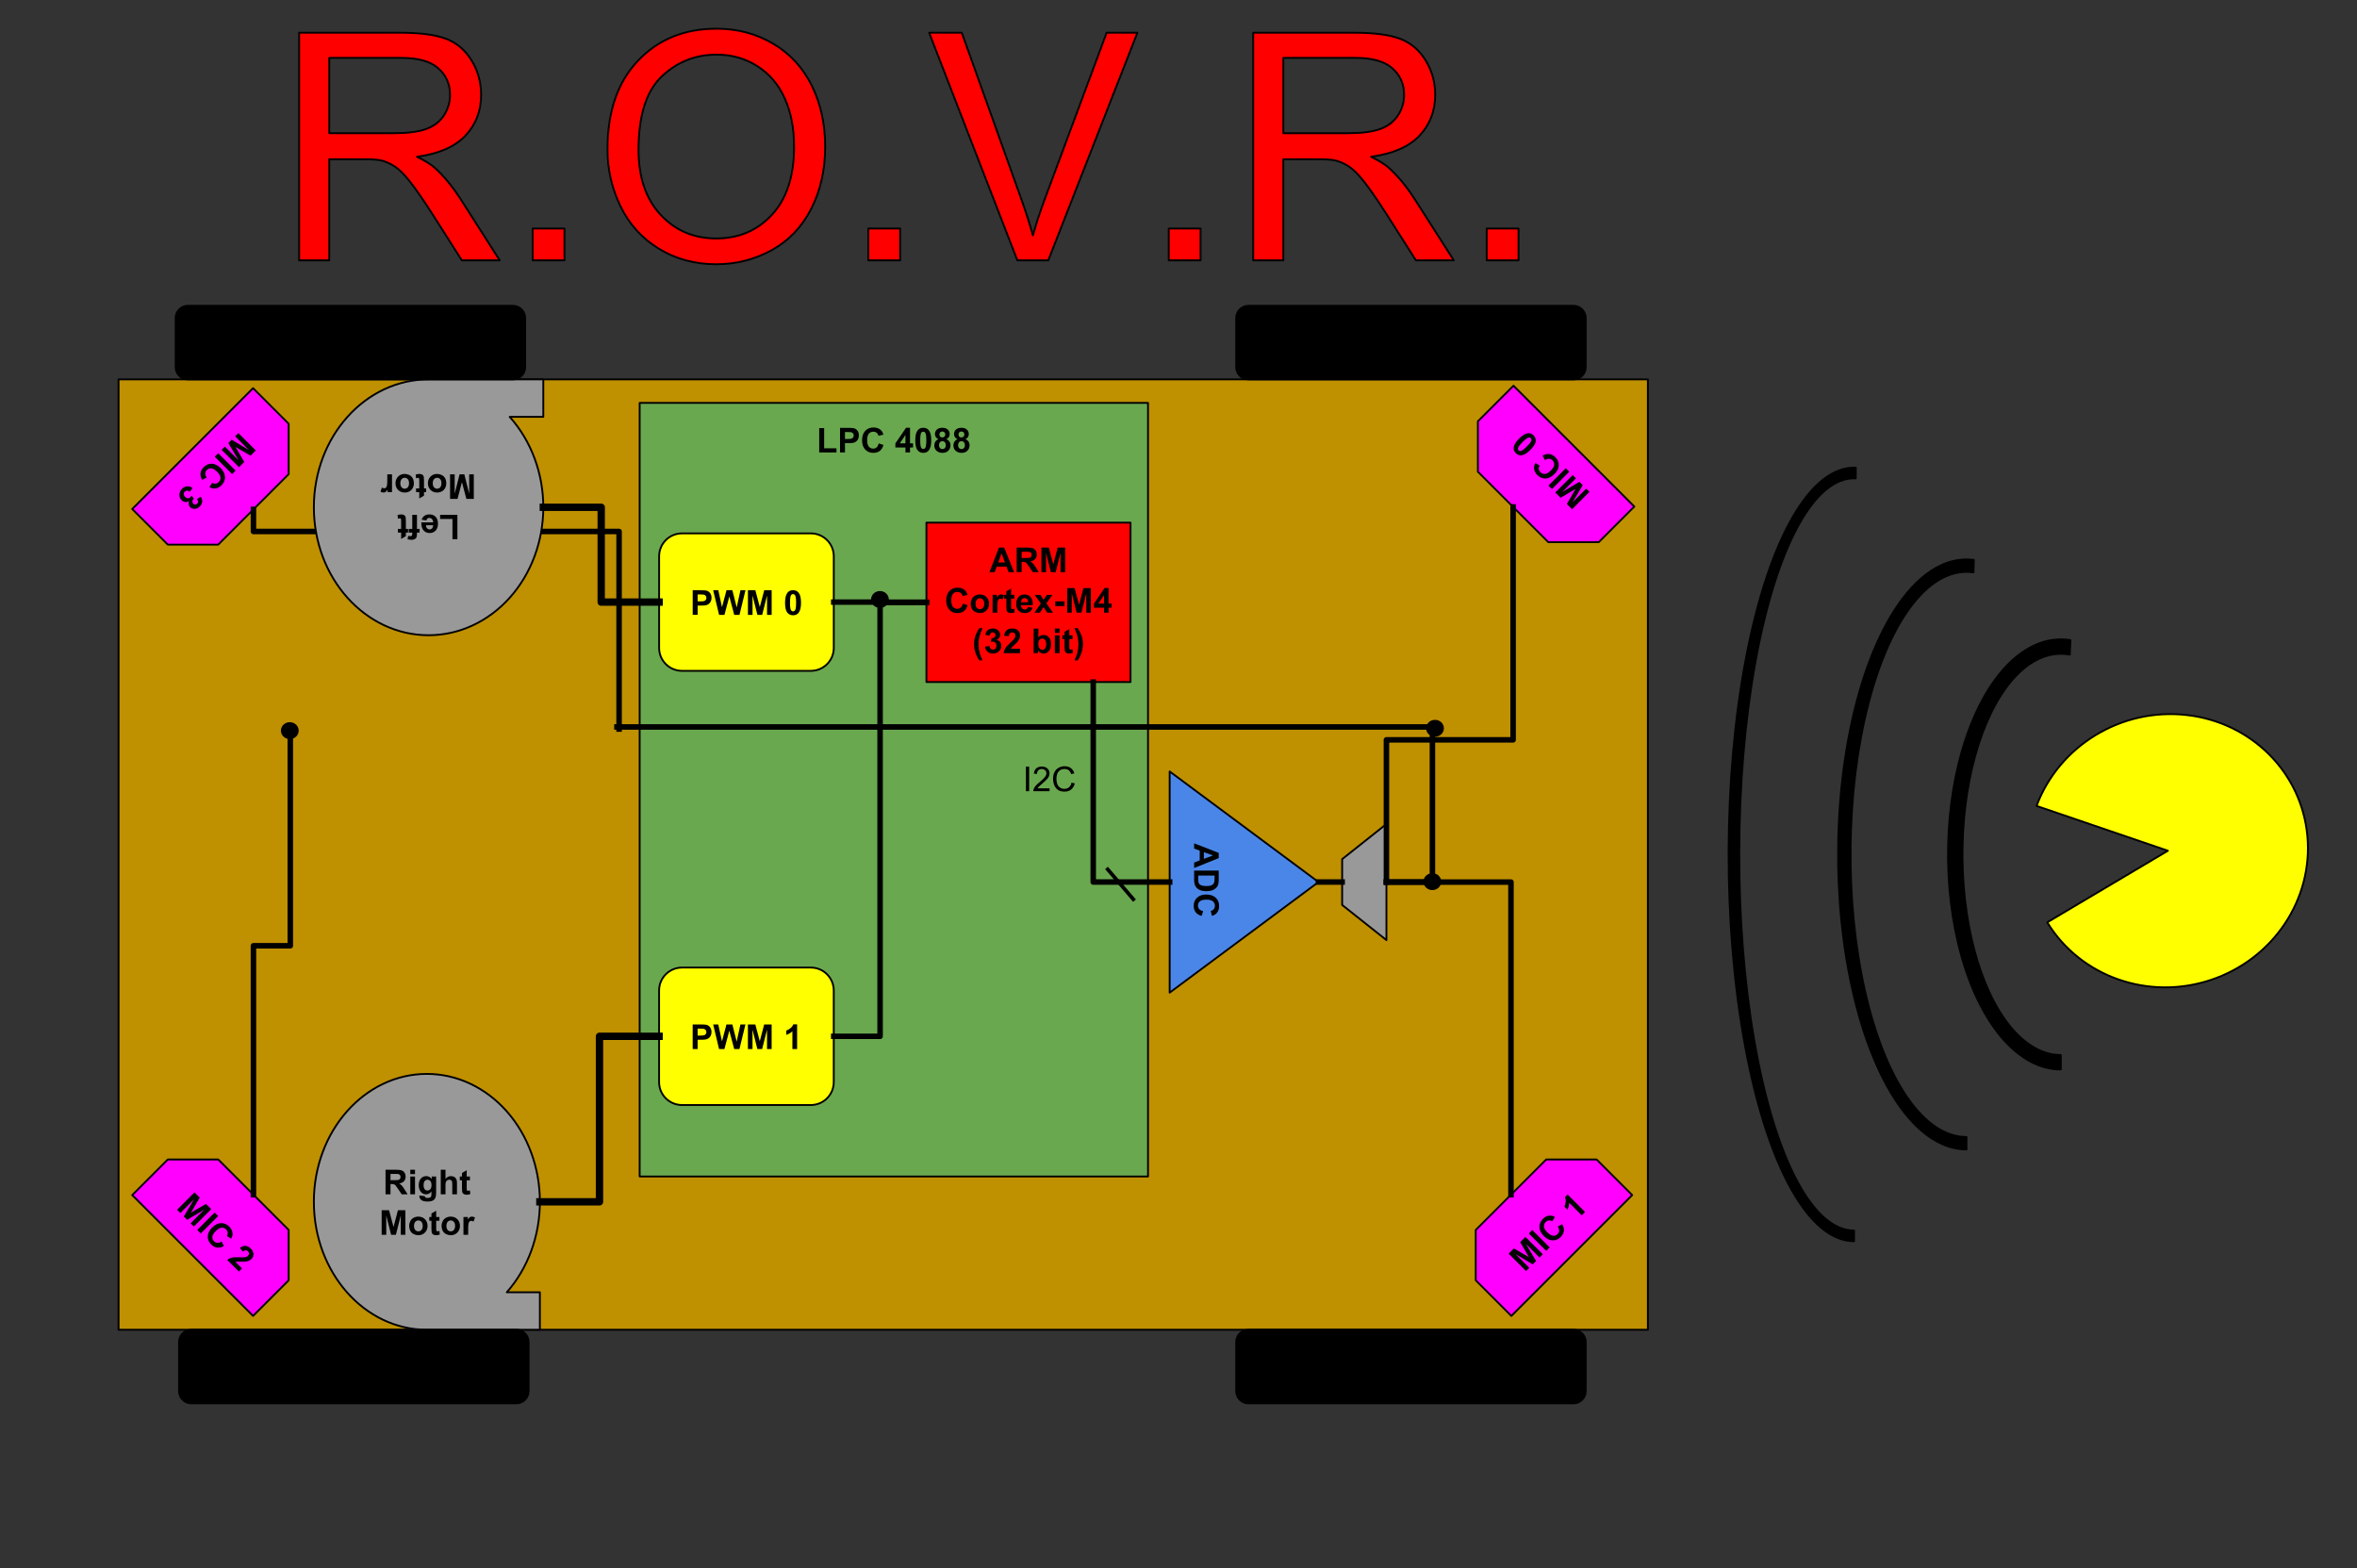 <svg version="1.1" viewBox="0.0 0.0 1280.932 852.294" fill="none" stroke="none" stroke-linecap="square" stroke-miterlimit="10" xmlns:xlink="http://www.w3.org/1999/xlink" xmlns="http://www.w3.org/2000/svg"><rect x="0.0" y="0.0" width="1280.932" height="852.294" fill="#333333" stroke="none"/><clipPath id="p.0"><path d="m0 0l1280.932 0l0 852.294l-1280.932 0l0 -852.294z" clip-rule="nonzero"/></clipPath><g clip-path="url(#p.0)"><path fill="#000000" fill-opacity="0.0" d="m0 0l1280.932 0l0 852.294l-1280.932 0z" fill-rule="evenodd"/><path fill="#bf9000" d="m64.43 206.168l831.118 0l0 516.441l-831.118 0z" fill-rule="evenodd"/><path stroke="#000000" stroke-width="1.0" stroke-linejoin="round" stroke-linecap="butt" d="m64.43 206.168l831.118 0l0 516.441l-831.118 0z" fill-rule="evenodd"/><path fill="#6aa84f" d="m347.625 218.94l276.278 0l0 420.373l-276.278 0z" fill-rule="evenodd"/><path stroke="#000000" stroke-width="1.0" stroke-linejoin="round" stroke-linecap="butt" d="m347.625 218.94l276.278 0l0 420.373l-276.278 0z" fill-rule="evenodd"/><path fill="#000000" d="m445.202 245.86l0 -13.25l2.688 0l0 11.0l6.703 0l0 2.25l-9.391 0zm11.318 0l0 -13.359l4.328 0q2.453 0 3.203 0.203q1.141 0.297 1.922 1.312q0.781 1.0 0.781 2.594q0 1.234 -0.453 2.078q-0.453 0.828 -1.141 1.312q-0.688 0.469 -1.391 0.625q-0.969 0.203 -2.797 0.203l-1.766 0l0 5.031l-2.688 0zm2.688 -11.094l0 3.781l1.484 0q1.594 0 2.125 -0.203q0.547 -0.203 0.844 -0.656q0.312 -0.453 0.312 -1.031q0 -0.734 -0.438 -1.203q-0.422 -0.484 -1.078 -0.594q-0.484 -0.094 -1.938 -0.094l-1.312 0zm18.303 6.188l2.609 0.828q-0.594 2.188 -2.0 3.25q-1.391 1.062 -3.547 1.062q-2.656 0 -4.375 -1.812q-1.703 -1.828 -1.703 -4.984q0 -3.328 1.719 -5.172q1.719 -1.844 4.516 -1.844q2.453 0 3.984 1.438q0.922 0.859 1.375 2.469l-2.672 0.641q-0.234 -1.047 -0.984 -1.641q-0.75 -0.609 -1.828 -0.609q-1.484 0 -2.422 1.078q-0.922 1.062 -0.922 3.438q0 2.531 0.906 3.609q0.922 1.078 2.375 1.078q1.078 0 1.844 -0.672q0.781 -0.688 1.125 -2.156zm14.562 4.906l0 -2.688l-5.469 0l0 -2.234l5.797 -8.484l2.156 0l0 8.469l1.656 0l0 2.25l-1.656 0l0 2.688l-2.484 0zm0 -4.938l0 -4.562l-3.078 4.562l3.078 0zm9.688 -8.469q1.938 0 3.031 1.375q1.297 1.641 1.297 5.438q0 3.797 -1.312 5.453q-1.078 1.375 -3.016 1.375q-1.953 0 -3.156 -1.5q-1.188 -1.5 -1.188 -5.344q0 -3.781 1.312 -5.438q1.078 -1.359 3.031 -1.359zm0 2.125q-0.469 0 -0.844 0.297q-0.359 0.297 -0.562 1.062q-0.25 0.984 -0.25 3.328q0 2.359 0.234 3.234q0.234 0.875 0.594 1.172q0.359 0.297 0.828 0.297q0.453 0 0.812 -0.297q0.375 -0.297 0.578 -1.062q0.266 -0.984 0.266 -3.344q0 -2.344 -0.25 -3.219q-0.234 -0.875 -0.594 -1.172q-0.359 -0.297 -0.812 -0.297zm8.235 4.078q-0.984 -0.422 -1.438 -1.156q-0.453 -0.734 -0.453 -1.609q0 -1.484 1.031 -2.453q1.047 -0.984 2.969 -0.984q1.906 0 2.953 0.984q1.062 0.969 1.062 2.453q0 0.938 -0.484 1.656q-0.484 0.719 -1.359 1.109q1.109 0.438 1.688 1.297q0.578 0.859 0.578 1.984q0 1.844 -1.188 3.0q-1.172 1.156 -3.125 1.156q-1.828 0 -3.031 -0.953q-1.438 -1.125 -1.438 -3.094q0 -1.094 0.531 -2.0q0.547 -0.906 1.703 -1.391zm0.531 -2.578q0 0.766 0.422 1.203q0.438 0.422 1.156 0.422q0.734 0 1.172 -0.438q0.438 -0.438 0.438 -1.203q0 -0.719 -0.438 -1.141q-0.422 -0.438 -1.141 -0.438q-0.734 0 -1.172 0.438q-0.438 0.438 -0.438 1.156zm-0.234 5.719q0 1.062 0.531 1.656q0.547 0.578 1.359 0.578q0.797 0 1.312 -0.562q0.516 -0.562 0.516 -1.641q0 -0.938 -0.531 -1.5q-0.516 -0.578 -1.328 -0.578q-0.938 0 -1.406 0.656q-0.453 0.641 -0.453 1.391zm10.079 -3.141q-0.984 -0.422 -1.438 -1.156q-0.453 -0.734 -0.453 -1.609q0 -1.484 1.031 -2.453q1.047 -0.984 2.969 -0.984q1.906 0 2.953 0.984q1.062 0.969 1.062 2.453q0 0.938 -0.484 1.656q-0.484 0.719 -1.359 1.109q1.109 0.438 1.688 1.297q0.578 0.859 0.578 1.984q0 1.844 -1.188 3.0q-1.172 1.156 -3.125 1.156q-1.828 0 -3.031 -0.953q-1.438 -1.125 -1.438 -3.094q0 -1.094 0.531 -2.0q0.547 -0.906 1.703 -1.391zm0.531 -2.578q0 0.766 0.422 1.203q0.438 0.422 1.156 0.422q0.734 0 1.172 -0.438q0.438 -0.438 0.438 -1.203q0 -0.719 -0.438 -1.141q-0.422 -0.438 -1.141 -0.438q-0.734 0 -1.172 0.438q-0.438 0.438 -0.438 1.156zm-0.234 5.719q0 1.062 0.531 1.656q0.547 0.578 1.359 0.578q0.797 0 1.312 -0.562q0.516 -0.562 0.516 -1.641q0 -0.938 -0.531 -1.5q-0.516 -0.578 -1.328 -0.578q-0.938 0 -1.406 0.656q-0.453 0.641 -0.453 1.391z" fill-rule="nonzero"/><path fill="#ff0000" d="m503.474 284.006l110.927 0l0 86.606l-110.927 0z" fill-rule="evenodd"/><path stroke="#000000" stroke-width="1.0" stroke-linejoin="round" stroke-linecap="butt" d="m503.474 284.006l110.927 0l0 86.606l-110.927 0z" fill-rule="evenodd"/><path fill="#000000" d="m551.101 310.926l-2.938 0l-1.172 -3.031l-5.328 0l-1.109 3.031l-2.859 0l5.203 -13.359l2.844 0l5.359 13.359zm-4.969 -5.281l-1.844 -4.953l-1.797 4.953l3.641 0zm6.395 5.281l0 -13.359l5.688 0q2.141 0 3.109 0.359q0.969 0.359 1.547 1.281q0.578 0.922 0.578 2.109q0 1.5 -0.891 2.484q-0.875 0.969 -2.625 1.234q0.875 0.5 1.438 1.125q0.578 0.609 1.531 2.156l1.641 2.609l-3.234 0l-1.938 -2.906q-1.047 -1.562 -1.438 -1.969q-0.375 -0.406 -0.812 -0.547q-0.422 -0.156 -1.344 -0.156l-0.547 0l0 5.578l-2.703 0zm2.703 -7.703l2.0 0q1.938 0 2.422 -0.156q0.484 -0.172 0.75 -0.578q0.281 -0.406 0.281 -1.0q0 -0.672 -0.359 -1.078q-0.359 -0.422 -1.016 -0.531q-0.328 -0.047 -1.969 -0.047l-2.109 0l0 3.391zm10.739 7.703l0 -13.359l4.031 0l2.422 9.109l2.391 -9.109l4.047 0l0 13.359l-2.5 0l0 -10.516l-2.656 10.516l-2.594 0l-2.641 -10.516l0 10.516l-2.5 0z" fill-rule="nonzero"/><path fill="#000000" d="m523.233 328.02l2.609 0.828q-0.594 2.188 -2.0 3.25q-1.391 1.062 -3.547 1.062q-2.656 0 -4.375 -1.812q-1.703 -1.828 -1.703 -4.984q0 -3.328 1.719 -5.172q1.719 -1.844 4.516 -1.844q2.453 0 3.984 1.438q0.922 0.859 1.375 2.469l-2.672 0.641q-0.234 -1.047 -0.984 -1.641q-0.75 -0.609 -1.828 -0.609q-1.484 0 -2.422 1.078q-0.922 1.062 -0.922 3.438q0 2.531 0.906 3.609q0.922 1.078 2.375 1.078q1.078 0 1.844 -0.672q0.781 -0.688 1.125 -2.156zm4.317 -0.062q0 -1.281 0.625 -2.469q0.625 -1.203 1.781 -1.828q1.156 -0.625 2.578 -0.625q2.188 0 3.594 1.422q1.406 1.422 1.406 3.609q0 2.188 -1.422 3.641q-1.422 1.438 -3.562 1.438q-1.328 0 -2.547 -0.594q-1.203 -0.609 -1.828 -1.766q-0.625 -1.172 -0.625 -2.828zm2.625 0.125q0 1.453 0.672 2.219q0.688 0.75 1.688 0.75q1.0 0 1.672 -0.75q0.688 -0.766 0.688 -2.234q0 -1.422 -0.688 -2.188q-0.672 -0.766 -1.672 -0.766q-1.0 0 -1.688 0.766q-0.672 0.766 -0.672 2.203zm11.818 4.844l-2.562 0l0 -9.672l2.375 0l0 1.375q0.609 -0.984 1.094 -1.281q0.484 -0.312 1.109 -0.312q0.875 0 1.688 0.484l-0.797 2.234q-0.641 -0.422 -1.203 -0.422q-0.531 0 -0.906 0.297q-0.375 0.297 -0.594 1.078q-0.203 0.766 -0.203 3.234l0 2.984zm9.245 -9.672l0 2.031l-1.75 0l0 3.906q0 1.188 0.047 1.391q0.047 0.188 0.219 0.312q0.188 0.125 0.438 0.125q0.359 0 1.031 -0.25l0.219 2.0q-0.891 0.375 -2.016 0.375q-0.703 0 -1.266 -0.234q-0.547 -0.234 -0.812 -0.594q-0.25 -0.375 -0.344 -1.0q-0.094 -0.453 -0.094 -1.812l0 -4.219l-1.172 0l0 -2.031l1.172 0l0 -1.922l2.578 -1.5l0 3.422l1.75 0zm7.369 6.594l2.547 0.422q-0.484 1.406 -1.547 2.141q-1.062 0.734 -2.656 0.734q-2.516 0 -3.734 -1.656q-0.953 -1.312 -0.953 -3.328q0 -2.406 1.25 -3.766q1.266 -1.359 3.188 -1.359q2.156 0 3.406 1.422q1.25 1.422 1.188 4.375l-6.406 0q0.031 1.141 0.609 1.781q0.594 0.625 1.484 0.625q0.594 0 1.0 -0.328q0.422 -0.328 0.625 -1.062zm0.156 -2.594q-0.031 -1.109 -0.578 -1.688q-0.547 -0.578 -1.328 -0.578q-0.844 0 -1.391 0.609q-0.547 0.609 -0.531 1.656l3.828 0zm3.391 5.672l3.484 -4.984l-3.344 -4.688l3.125 0l1.719 2.656l1.797 -2.656l3.016 0l-3.281 4.578l3.578 5.094l-3.141 0l-1.969 -3.0l-1.984 3.0l-3.0 0zm11.313 -3.562l0 -2.562l5.031 0l0 2.562l-5.031 0zm6.494 3.562l0 -13.359l4.031 0l2.422 9.109l2.391 -9.109l4.047 0l0 13.359l-2.5 0l0 -10.516l-2.656 10.516l-2.594 0l-2.641 -10.516l0 10.516l-2.5 0zm20.025 0l0 -2.688l-5.469 0l0 -2.234l5.797 -8.484l2.156 0l0 8.469l1.656 0l0 2.25l-1.656 0l0 2.688l-2.484 0zm0 -4.938l0 -4.562l-3.078 4.562l3.078 0z" fill-rule="nonzero"/><path fill="#000000" d="m533.94 358.848l-1.75 0q-1.391 -2.094 -2.125 -4.359q-0.734 -2.281 -0.734 -4.406q0 -2.625 0.906 -4.969q0.781 -2.047 1.984 -3.766l1.75 0q-1.25 2.75 -1.719 4.688q-0.469 1.938 -0.469 4.109q0 1.5 0.281 3.062q0.281 1.562 0.766 2.969q0.312 0.938 1.109 2.672zm1.338 -7.469l2.469 -0.297q0.125 0.953 0.641 1.453q0.531 0.5 1.266 0.5q0.781 0 1.328 -0.594q0.547 -0.609 0.547 -1.641q0 -0.953 -0.531 -1.516q-0.516 -0.578 -1.25 -0.578q-0.5 0 -1.188 0.203l0.281 -2.094q1.047 0.031 1.594 -0.438q0.547 -0.484 0.547 -1.281q0 -0.672 -0.406 -1.078q-0.391 -0.406 -1.062 -0.406q-0.656 0 -1.125 0.469q-0.453 0.453 -0.562 1.328l-2.359 -0.406q0.25 -1.203 0.734 -1.922q0.5 -0.734 1.391 -1.141q0.891 -0.422 2.0 -0.422q1.875 0 3.016 1.203q0.938 0.984 0.938 2.219q0 1.766 -1.922 2.812q1.156 0.234 1.844 1.094q0.688 0.859 0.688 2.062q0 1.766 -1.297 3.016q-1.281 1.234 -3.188 1.234q-1.812 0 -3.016 -1.047q-1.188 -1.047 -1.375 -2.734zm19.11 1.172l0 2.375l-8.969 0q0.141 -1.344 0.859 -2.547q0.734 -1.219 2.891 -3.203q1.734 -1.625 2.125 -2.188q0.531 -0.797 0.531 -1.578q0 -0.844 -0.469 -1.297q-0.453 -0.469 -1.266 -0.469q-0.797 0 -1.281 0.484q-0.469 0.469 -0.547 1.594l-2.547 -0.25q0.234 -2.109 1.422 -3.031q1.203 -0.922 3.016 -0.922q1.969 0 3.094 1.062q1.141 1.062 1.141 2.656q0 0.891 -0.328 1.719q-0.312 0.812 -1.016 1.703q-0.469 0.594 -1.688 1.703q-1.203 1.109 -1.531 1.484q-0.312 0.359 -0.516 0.703l5.078 0zm7.356 2.375l0 -13.359l2.562 0l0 4.812q1.172 -1.344 2.797 -1.344q1.766 0 2.922 1.281q1.156 1.281 1.156 3.672q0 2.484 -1.188 3.828q-1.172 1.328 -2.859 1.328q-0.828 0 -1.641 -0.406q-0.797 -0.422 -1.375 -1.234l0 1.422l-2.375 0zm2.531 -5.047q0 1.5 0.484 2.219q0.656 1.031 1.766 1.031q0.844 0 1.438 -0.719q0.594 -0.734 0.594 -2.297q0 -1.656 -0.609 -2.391q-0.594 -0.734 -1.531 -0.734q-0.922 0 -1.531 0.719q-0.609 0.719 -0.609 2.172zm8.974 -5.938l0 -2.375l2.562 0l0 2.375l-2.562 0zm0 10.984l0 -9.672l2.562 0l0 9.672l-2.562 0zm9.621 -9.672l0 2.031l-1.75 0l0 3.906q0 1.188 0.047 1.391q0.047 0.188 0.219 0.312q0.188 0.125 0.438 0.125q0.359 0 1.031 -0.25l0.219 2.0q-0.891 0.375 -2.016 0.375q-0.703 0 -1.266 -0.234q-0.547 -0.234 -0.812 -0.594q-0.25 -0.375 -0.344 -1.0q-0.094 -0.453 -0.094 -1.812l0 -4.219l-1.172 0l0 -2.031l1.172 0l0 -1.922l2.578 -1.5l0 3.422l1.75 0zm1.056 13.594q0.766 -1.609 1.062 -2.484q0.312 -0.859 0.578 -1.984q0.266 -1.141 0.391 -2.156q0.125 -1.016 0.125 -2.078q0 -2.172 -0.469 -4.109q-0.453 -1.938 -1.703 -4.688l1.734 0q1.375 1.953 2.141 4.156q0.766 2.188 0.766 4.453q0 1.906 -0.609 4.078q-0.672 2.438 -2.25 4.812l-1.766 0z" fill-rule="nonzero"/><path fill="#ffff00" d="m358.191 538.24l0 0c0 -6.876 5.574 -12.45 12.45 -12.45l70.02 0c3.302 0 6.469 1.312 8.803 3.646c2.335 2.335 3.646 5.501 3.646 8.803l0 49.798c0 6.876 -5.574 12.45 -12.45 12.45l-70.02 0l0 0c-6.876 0 -12.45 -5.574 -12.45 -12.45z" fill-rule="evenodd"/><path stroke="#000000" stroke-width="1.0" stroke-linejoin="round" stroke-linecap="butt" d="m358.191 538.24l0 0c0 -6.876 5.574 -12.45 12.45 -12.45l70.02 0c3.302 0 6.469 1.312 8.803 3.646c2.335 2.335 3.646 5.501 3.646 8.803l0 49.798c0 6.876 -5.574 12.45 -12.45 12.45l-70.02 0l0 0c-6.876 0 -12.45 -5.574 -12.45 -12.45z" fill-rule="evenodd"/><path fill="#000000" d="m376.435 570.059l0 -13.359l4.328 0q2.453 0 3.203 0.203q1.141 0.297 1.922 1.312q0.781 1.0 0.781 2.594q0 1.234 -0.453 2.078q-0.453 0.828 -1.141 1.312q-0.688 0.469 -1.391 0.625q-0.969 0.203 -2.797 0.203l-1.766 0l0 5.031l-2.688 0zm2.688 -11.094l0 3.781l1.484 0q1.594 0 2.125 -0.203q0.547 -0.203 0.844 -0.656q0.312 -0.453 0.312 -1.031q0 -0.734 -0.438 -1.203q-0.422 -0.484 -1.078 -0.594q-0.484 -0.094 -1.938 -0.094l-1.312 0zm11.647 11.094l-3.188 -13.359l2.766 0l2.016 9.172l2.438 -9.172l3.203 0l2.344 9.328l2.047 -9.328l2.719 0l-3.25 13.359l-2.859 0l-2.656 -9.984l-2.656 9.984l-2.922 0zm15.687 0l0 -13.359l4.031 0l2.422 9.109l2.391 -9.109l4.047 0l0 13.359l-2.5 0l0 -10.516l-2.656 10.516l-2.594 0l-2.641 -10.516l0 10.516l-2.5 0zm26.74 0l-2.562 0l0 -9.641q-1.406 1.312 -3.312 1.938l0 -2.328q1.016 -0.328 2.188 -1.234q1.172 -0.922 1.609 -2.141l2.078 0l0 13.406z" fill-rule="nonzero"/><path fill="#ffff00" d="m358.207 302.3l0 0c0 -6.876 5.574 -12.45 12.45 -12.45l70.02 0c3.302 0 6.469 1.312 8.803 3.646c2.335 2.335 3.646 5.501 3.646 8.803l0 49.798c0 6.876 -5.574 12.45 -12.45 12.45l-70.02 0l0 0c-6.876 0 -12.45 -5.574 -12.45 -12.45z" fill-rule="evenodd"/><path stroke="#000000" stroke-width="1.0" stroke-linejoin="round" stroke-linecap="butt" d="m358.207 302.3l0 0c0 -6.876 5.574 -12.45 12.45 -12.45l70.02 0c3.302 0 6.469 1.312 8.803 3.646c2.335 2.335 3.646 5.501 3.646 8.803l0 49.798c0 6.876 -5.574 12.45 -12.45 12.45l-70.02 0l0 0c-6.876 0 -12.45 -5.574 -12.45 -12.45z" fill-rule="evenodd"/><path fill="#000000" d="m376.45 334.119l0 -13.359l4.328 0q2.453 0 3.203 0.203q1.141 0.297 1.922 1.312q0.781 1.0 0.781 2.594q0 1.234 -0.453 2.078q-0.453 0.828 -1.141 1.312q-0.688 0.469 -1.391 0.625q-0.969 0.203 -2.797 0.203l-1.766 0l0 5.031l-2.688 0zm2.688 -11.094l0 3.781l1.484 0q1.594 0 2.125 -0.203q0.547 -0.203 0.844 -0.656q0.312 -0.453 0.312 -1.031q0 -0.734 -0.438 -1.203q-0.422 -0.484 -1.078 -0.594q-0.484 -0.094 -1.938 -0.094l-1.312 0zm11.647 11.094l-3.188 -13.359l2.766 0l2.016 9.172l2.438 -9.172l3.203 0l2.344 9.328l2.047 -9.328l2.719 0l-3.25 13.359l-2.859 0l-2.656 -9.984l-2.656 9.984l-2.922 0zm15.687 0l0 -13.359l4.031 0l2.422 9.109l2.391 -9.109l4.047 0l0 13.359l-2.5 0l0 -10.516l-2.656 10.516l-2.594 0l-2.641 -10.516l0 10.516l-2.5 0zm24.521 -13.406q1.938 0 3.031 1.375q1.297 1.641 1.297 5.438q0 3.797 -1.312 5.453q-1.078 1.375 -3.016 1.375q-1.953 0 -3.156 -1.5q-1.188 -1.5 -1.188 -5.344q0 -3.781 1.312 -5.438q1.078 -1.359 3.031 -1.359zm0 2.125q-0.469 0 -0.844 0.297q-0.359 0.297 -0.562 1.062q-0.25 0.984 -0.25 3.328q0 2.359 0.234 3.234q0.234 0.875 0.594 1.172q0.359 0.297 0.828 0.297q0.453 0 0.812 -0.297q0.375 -0.297 0.578 -1.062q0.266 -0.984 0.266 -3.344q0 -2.344 -0.25 -3.219q-0.234 -0.875 -0.594 -1.172q-0.359 -0.297 -0.812 -0.297z" fill-rule="nonzero"/><path fill="#999999" d="m753.465 510.861l-24.063 -19.094l0 -24.899l24.063 -19.094z" fill-rule="evenodd"/><path stroke="#000000" stroke-width="1.0" stroke-linejoin="round" stroke-linecap="butt" d="m753.465 510.861l-24.063 -19.094l0 -24.899l24.063 -19.094z" fill-rule="evenodd"/><path fill="#4a86e8" d="m635.664 419.223l80.882 60.095l-80.882 60.094z" fill-rule="evenodd"/><path stroke="#000000" stroke-width="1.0" stroke-linejoin="round" stroke-linecap="butt" d="m635.664 419.223l80.882 60.095l-80.882 60.094z" fill-rule="evenodd"/><path fill="#000000" d="m648.965 471.677l0 -2.938l3.031 -1.172l0 -5.328l-3.031 -1.109l0 -2.859l13.359 5.203l0 2.844l-13.359 5.359zm5.281 -4.969l4.953 -1.844l-4.953 -1.797l0 3.641zm8.078 6.379l0 4.938q0 1.656 -0.266 2.531q-0.344 1.188 -1.234 2.016q-0.875 0.844 -2.156 1.281q-1.281 0.438 -3.156 0.438q-1.641 0 -2.844 -0.406q-1.453 -0.5 -2.359 -1.438q-0.672 -0.703 -1.062 -1.891q-0.281 -0.891 -0.281 -2.391l0 -5.078l13.359 0zm-2.266 2.703l-8.844 0l0 2.016q0 1.125 0.125 1.625q0.172 0.656 0.562 1.078q0.391 0.438 1.281 0.703q0.906 0.281 2.453 0.281q1.547 0 2.375 -0.281q0.828 -0.266 1.281 -0.766q0.469 -0.484 0.641 -1.234q0.125 -0.562 0.125 -2.219l0 -1.203zm-6.188 19.332l-0.828 2.609q-2.188 -0.594 -3.25 -2.0q-1.062 -1.391 -1.062 -3.547q0 -2.656 1.812 -4.375q1.828 -1.703 4.984 -1.703q3.328 0 5.172 1.719q1.844 1.719 1.844 4.516q0 2.453 -1.438 3.984q-0.859 0.922 -2.469 1.375l-0.641 -2.672q1.047 -0.234 1.641 -0.984q0.609 -0.75 0.609 -1.828q0 -1.484 -1.078 -2.422q-1.062 -0.922 -3.438 -0.922q-2.531 0 -3.609 0.906q-1.078 0.922 -1.078 2.375q0 1.078 0.672 1.844q0.688 0.781 2.156 1.125z" fill-rule="nonzero"/><path fill="#000000" fill-opacity="0.0" d="m716.546 479.318l12.85 0" fill-rule="evenodd"/><path stroke="#000000" stroke-width="3.0" stroke-linejoin="round" stroke-linecap="butt" d="m716.546 479.318l12.85 0" fill-rule="evenodd"/><path fill="#ff00ff" d="m841.458 294.62l-38.282 -38.282l0 -27.388l19.346 -19.346l0 0l65.669 65.669l0 0l-19.346 19.346z" fill-rule="evenodd"/><path stroke="#000000" stroke-width="1.0" stroke-linejoin="round" stroke-linecap="butt" d="m841.458 294.62l-38.282 -38.282l0 -27.388l19.346 -19.346l0 0l65.669 65.669l0 0l-19.346 19.346z" fill-rule="evenodd"/><path fill="#000000" d="m863.805 267.295l-9.446 9.447l-2.851 -2.851l4.729 -8.154l-8.132 4.751l-2.862 -2.862l9.447 -9.447l1.768 1.768l-7.436 7.436l9.314 -5.557l1.834 1.834l-5.568 9.303l7.436 -7.436l1.768 1.768zm-10.956 -10.956l-9.447 9.447l-1.9 -1.9l9.446 -9.447l1.9 1.9zm-13.233 -6.295l-1.26 -2.431q1.967 -1.127 3.712 -0.884q1.735 0.232 3.259 1.757q1.878 1.878 1.812 4.375q-0.088 2.497 -2.32 4.729q-2.353 2.353 -4.872 2.442q-2.519 0.088 -4.497 -1.889q-1.735 -1.735 -1.801 -3.834q-0.044 -1.26 0.773 -2.718l2.342 1.436q-0.575 0.906 -0.464 1.856q0.099 0.961 0.862 1.724q1.05 1.05 2.475 0.95q1.403 -0.099 3.083 -1.779q1.79 -1.79 1.911 -3.193q0.11 -1.414 -0.917 -2.442q-0.762 -0.762 -1.779 -0.829q-1.039 -0.066 -2.32 0.729zm-15.822 -3.801q-1.37 -1.37 -1.171 -3.116q0.243 -2.077 2.928 -4.762q2.685 -2.685 4.784 -2.928q1.735 -0.21 3.105 1.16q1.381 1.381 1.171 3.292q-0.221 1.9 -2.939 4.618q-2.674 2.674 -4.773 2.917q-1.724 0.199 -3.105 -1.182zm1.503 -1.503q0.331 0.331 0.807 0.387q0.464 0.044 1.149 -0.354q0.873 -0.519 2.53 -2.177q1.668 -1.668 2.121 -2.453q0.453 -0.784 0.409 -1.248q-0.044 -0.464 -0.376 -0.795q-0.32 -0.32 -0.784 -0.365q-0.475 -0.055 -1.16 0.342q-0.884 0.508 -2.552 2.177q-1.657 1.657 -2.099 2.453q-0.453 0.784 -0.409 1.248q0.044 0.464 0.365 0.784z" fill-rule="nonzero"/><path fill="#ff00ff" d="m156.877 257.672l-38.282 38.282l-27.388 0l-19.346 -19.346l0 0l65.669 -65.669l0 0l19.346 19.346z" fill-rule="evenodd"/><path stroke="#000000" stroke-width="1.0" stroke-linejoin="round" stroke-linecap="butt" d="m156.877 257.672l-38.282 38.282l-27.388 0l-19.346 -19.346l0 0l65.669 -65.669l0 0l19.346 19.346z" fill-rule="evenodd"/><path fill="#000000" d="m129.552 235.324l9.447 9.447l-2.851 2.851l-8.154 -4.729l4.751 8.132l-2.862 2.862l-9.446 -9.447l1.768 -1.768l7.436 7.436l-5.557 -9.314l1.834 -1.834l9.303 5.568l-7.436 -7.436l1.768 -1.768zm-10.956 10.956l9.447 9.447l-1.9 1.9l-9.447 -9.447l1.9 -1.9zm-6.295 13.233l-2.431 1.26q-1.127 -1.967 -0.884 -3.712q0.232 -1.735 1.757 -3.259q1.878 -1.878 4.375 -1.812q2.497 0.088 4.729 2.32q2.353 2.353 2.442 4.872q0.088 2.519 -1.889 4.497q-1.735 1.735 -3.834 1.801q-1.26 0.044 -2.718 -0.773l1.436 -2.342q0.906 0.575 1.856 0.464q0.961 -0.099 1.724 -0.862q1.05 -1.05 0.95 -2.475q-0.099 -1.403 -1.779 -3.083q-1.79 -1.79 -3.193 -1.911q-1.414 -0.11 -2.442 0.917q-0.762 0.762 -0.829 1.779q-0.066 1.039 0.729 2.32zm-7.646 5.723l-1.536 1.956q-0.762 -0.586 -1.481 -0.575q-0.729 0.022 -1.248 0.541q-0.552 0.552 -0.519 1.359q0.044 0.818 0.773 1.547q0.674 0.674 1.447 0.696q0.773 0.044 1.293 -0.475q0.354 -0.354 0.696 -0.983l1.282 1.679q-0.762 0.718 -0.818 1.436q-0.044 0.729 0.519 1.293q0.475 0.475 1.05 0.475q0.563 0.011 1.039 -0.464q0.464 -0.464 0.464 -1.127q0 -0.641 -0.541 -1.337l1.956 -1.381q0.674 1.028 0.84 1.878q0.166 0.873 -0.177 1.79q-0.331 0.928 -1.116 1.713q-1.326 1.326 -2.983 1.282q-1.359 -0.033 -2.232 -0.906q-1.248 -1.249 -0.63 -3.348q-0.983 0.652 -2.077 0.53q-1.094 -0.122 -1.945 -0.972q-1.248 -1.248 -1.215 -3.049q0.033 -1.779 1.381 -3.127q1.282 -1.282 2.873 -1.392q1.58 -0.099 2.906 0.961z" fill-rule="nonzero"/><path fill="#ff00ff" d="m802.013 668.363l38.282 -38.282l27.388 0l19.346 19.346l0 0l-65.669 65.669l0 0l-19.346 -19.346z" fill-rule="evenodd"/><path stroke="#000000" stroke-width="1.0" stroke-linejoin="round" stroke-linecap="butt" d="m802.013 668.363l38.282 -38.282l27.388 0l19.346 19.346l0 0l-65.669 65.669l0 0l-19.346 -19.346z" fill-rule="evenodd"/><path fill="#000000" d="m829.338 690.711l-9.447 -9.446l2.851 -2.851l8.154 4.729l-4.751 -8.132l2.862 -2.862l9.447 9.446l-1.768 1.768l-7.436 -7.436l5.557 9.314l-1.834 1.834l-9.303 -5.568l7.436 7.436l-1.768 1.768zm10.956 -10.956l-9.446 -9.447l1.9 -1.9l9.447 9.446l-1.9 1.9zm6.295 -13.233l2.431 -1.26q1.127 1.967 0.884 3.712q-0.232 1.735 -1.757 3.259q-1.878 1.878 -4.375 1.812q-2.497 -0.088 -4.729 -2.32q-2.353 -2.353 -2.442 -4.872q-0.088 -2.519 1.889 -4.497q1.735 -1.735 3.834 -1.801q1.26 -0.044 2.718 0.773l-1.436 2.342q-0.906 -0.575 -1.856 -0.464q-0.961 0.099 -1.724 0.862q-1.05 1.05 -0.95 2.475q0.099 1.403 1.779 3.083q1.79 1.79 3.193 1.911q1.414 0.11 2.442 -0.917q0.762 -0.762 0.829 -1.779q0.066 -1.039 -0.729 -2.32zm14.849 -7.911l-1.812 1.812l-6.817 -6.817q-0.066 1.922 -0.972 3.712l-1.646 -1.646q0.486 -0.95 0.674 -2.42q0.177 -1.481 -0.376 -2.652l1.469 -1.469l9.48 9.48z" fill-rule="nonzero"/><path fill="#000000" fill-opacity="0.0" d="m822.317 275.479l0 126.56l-68.85 0l0 77.283" fill-rule="evenodd"/><path stroke="#000000" stroke-width="3.0" stroke-linejoin="round" stroke-linecap="butt" d="m822.317 275.479l0 126.56l-68.85 0l0 77.283" fill-rule="evenodd"/><path fill="#000000" fill-opacity="0.0" d="m137.736 276.813l0 12.006l198.709 0l0 107.364" fill-rule="evenodd"/><path stroke="#000000" stroke-width="3.0" stroke-linejoin="round" stroke-linecap="butt" d="m137.736 276.813l0 12.006l198.709 0l0 107.364" fill-rule="evenodd"/><path fill="#ffff00" d="m1112.614 501.216l0 0c18.064 29.56 54.962 42.562 88.839 31.305c33.877 -11.257 55.686 -43.766 52.51 -78.273c-3.176 -34.507 -30.49 -61.796 -65.763 -65.703c-35.273 -3.908 -69.086 16.609 -81.411 49.398l71.383 24.36z" fill-rule="evenodd"/><path stroke="#000000" stroke-width="1.0" stroke-linejoin="round" stroke-linecap="butt" d="m1112.614 501.216l0 0c18.064 29.56 54.962 42.562 88.839 31.305c33.877 -11.257 55.686 -43.766 52.51 -78.273c-3.176 -34.507 -30.49 -61.796 -65.763 -65.703c-35.273 -3.908 -69.086 16.609 -81.411 49.398l71.383 24.36z" fill-rule="evenodd"/><path fill="#000000" d="m1119.971 581.171l0 0c-22.526 0 -43.237 -23.548 -53.942 -61.328c-10.705 -37.781 -9.679 -83.709 2.673 -119.618c12.351 -35.909 34.038 -56.014 56.482 -52.363l-0.353 7.892l0 0c-19.593 -3.649 -38.584 14.953 -49.437 48.423c-10.853 33.47 -11.812 76.395 -2.496 111.74c9.316 35.344 27.399 57.391 47.073 57.391z" fill-rule="evenodd"/><path stroke="#000000" stroke-width="1.0" stroke-linejoin="round" stroke-linecap="butt" d="m1119.971 581.171l0 0c-22.526 0 -43.237 -23.548 -53.942 -61.328c-10.705 -37.781 -9.679 -83.709 2.673 -119.618c12.351 -35.909 34.038 -56.014 56.482 -52.363l-0.353 7.892l0 0c-19.593 -3.649 -38.584 14.953 -49.437 48.423c-10.853 33.47 -11.812 76.395 -2.496 111.74c9.316 35.344 27.399 57.391 47.073 57.391z" fill-rule="evenodd"/><path fill="#000000" d="m1068.698 624.625l0 0c-25.399 0 -48.792 -31.722 -61.07 -82.815c-12.279 -51.094 -11.503 -113.485 2.025 -162.885c13.528 -49.4 37.67 -78.001 63.028 -74.668l-0.169 6.786l0 0c-22.92 -3.388 -44.781 23.887 -57.056 71.187c-12.275 47.3 -13.018 107.131 -1.941 156.155c11.077 49.024 32.221 79.475 55.183 79.475z" fill-rule="evenodd"/><path stroke="#000000" stroke-width="1.0" stroke-linejoin="round" stroke-linecap="butt" d="m1068.698 624.625l0 0c-25.399 0 -48.792 -31.722 -61.07 -82.815c-12.279 -51.094 -11.503 -113.485 2.025 -162.885c13.528 -49.4 37.67 -78.001 63.028 -74.668l-0.169 6.786l0 0c-22.92 -3.388 -44.781 23.887 -57.056 71.187c-12.275 47.3 -13.018 107.131 -1.941 156.155c11.077 49.024 32.221 79.475 55.183 79.475z" fill-rule="evenodd"/><path fill="#000000" d="m1007.598 674.499l0 0c-24.469 0 -47.061 -40.43 -59.197 -105.938c-12.136 -65.508 -11.955 -146.044 0.475 -211.026c12.43 -64.982 35.202 -104.441 59.668 -103.394l-0.026 5.801c-22.391 -1.083 -43.242 37.251 -54.629 100.436c-11.387 63.186 -11.564 141.525 -0.462 205.255c11.101 63.729 31.777 103.067 54.171 103.067z" fill-rule="evenodd"/><path stroke="#000000" stroke-width="1.0" stroke-linejoin="round" stroke-linecap="butt" d="m1007.598 674.499l0 0c-24.469 0 -47.061 -40.43 -59.197 -105.938c-12.136 -65.508 -11.955 -146.044 0.475 -211.026c12.43 -64.982 35.202 -104.441 59.668 -103.394l-0.026 5.801c-22.391 -1.083 -43.242 37.251 -54.629 100.436c-11.387 63.186 -11.564 141.525 -0.462 205.255c11.101 63.729 31.777 103.067 54.171 103.067z" fill-rule="evenodd"/><path fill="#999999" d="m232.916 206.168l0 0c-34.433 0 -62.346 31.121 -62.346 69.512l0 0c0 38.39 27.913 69.512 62.346 69.512l0 0c16.535 0 32.393 -7.324 44.086 -20.36c11.692 -13.036 18.261 -30.717 18.261 -49.152l0 0c0 -18.436 -6.569 -36.116 -18.261 -49.152l18.261 0l0 -20.36z" fill-rule="evenodd"/><path stroke="#000000" stroke-width="1.0" stroke-linejoin="round" stroke-linecap="butt" d="m232.916 206.168l0 0c-34.433 0 -62.346 31.121 -62.346 69.512l0 0c0 38.39 27.913 69.512 62.346 69.512l0 0c16.535 0 32.393 -7.324 44.086 -20.36c11.692 -13.036 18.261 -30.717 18.261 -49.152l0 0c0 -18.436 -6.569 -36.116 -18.261 -49.152l18.261 0l0 -20.36z" fill-rule="evenodd"/><path fill="#000000" d="m248.577 279.76l0 13.25l-2.688 0l0 -11.0l-6.703 0l0 -2.25l9.391 0zm-16.896 3.078l-2.547 -0.422q0.484 -1.406 1.547 -2.141q1.062 -0.734 2.656 -0.734q2.516 0 3.734 1.656q0.953 1.312 0.953 3.328q0 2.406 -1.25 3.766q-1.266 1.359 -3.188 1.359q-2.156 0 -3.406 -1.422q-1.25 -1.422 -1.188 -4.375l6.406 0q-0.031 -1.141 -0.609 -1.781q-0.594 -0.625 -1.484 -0.625q-0.594 0 -1.0 0.328q-0.422 0.328 -0.625 1.062zm-0.156 2.594q0.031 1.109 0.578 1.688q0.547 0.578 1.328 0.578q0.844 0 1.391 -0.609q0.547 -0.609 0.531 -1.656l-3.828 0zm-3.501 4.0l-1.422 0l0 0.734q0 1.219 -0.25 1.812q-0.266 0.609 -0.953 0.984q-0.703 0.375 -1.781 0.375q-1.094 0 -2.141 -0.328l0.359 -1.781q0.609 0.141 1.172 0.141q0.547 0 0.797 -0.266q0.234 -0.25 0.234 -0.984l0 -0.688l-1.906 0l0 -2.016l1.906 0l0 -7.656l2.562 0l0 7.656l1.422 0l0 2.016zm-11.775 0l0 -2.031l1.75 0l0 -3.906q0 -1.188 -0.047 -1.391q-0.047 -0.188 -0.219 -0.312q-0.188 -0.125 -0.438 -0.125q-0.359 0 -1.031 0.25l-0.219 -2.0q0.891 -0.375 2.016 -0.375q0.703 0 1.266 0.234q0.547 0.234 0.812 0.594q0.25 0.375 0.344 1.0q0.094 0.453 0.094 1.812l0 4.219l1.172 0l0 2.031l-1.172 0l0 1.922l-2.578 1.5l0 -3.422l-1.75 0z" fill-rule="nonzero"/><path fill="#000000" d="m257.491 257.76l0 13.359l-4.031 0l-2.422 -9.109l-2.391 9.109l-4.047 0l0 -13.359l2.5 0l0 10.516l2.656 -10.516l2.594 0l2.641 10.516l0 -10.516l2.5 0zm-14.963 4.969q0 1.281 -0.625 2.469q-0.625 1.203 -1.781 1.828q-1.156 0.625 -2.578 0.625q-2.188 0 -3.594 -1.422q-1.406 -1.422 -1.406 -3.609q0 -2.188 1.422 -3.641q1.422 -1.438 3.562 -1.438q1.328 0 2.547 0.594q1.203 0.609 1.828 1.766q0.625 1.172 0.625 2.828zm-2.625 -0.125q0 -1.453 -0.672 -2.219q-0.688 -0.75 -1.688 -0.75q-1.0 0 -1.672 0.75q-0.688 0.766 -0.688 2.234q0 1.422 0.688 2.188q0.672 0.766 1.672 0.766q1.0 0 1.688 -0.766q0.672 -0.766 0.672 -2.203zm-13.802 4.828l0 -2.031l1.75 0l0 -3.906q0 -1.188 -0.047 -1.391q-0.047 -0.188 -0.219 -0.312q-0.188 -0.125 -0.438 -0.125q-0.359 0 -1.031 0.25l-0.219 -2.0q0.891 -0.375 2.016 -0.375q0.703 0 1.266 0.234q0.547 0.234 0.812 0.594q0.25 0.375 0.344 1.0q0.094 0.453 0.094 1.812l0 4.219l1.172 0l0 2.031l-1.172 0l0 1.922l-2.578 1.5l0 -3.422l-1.75 0zm-1.181 -4.703q0 1.281 -0.625 2.469q-0.625 1.203 -1.781 1.828q-1.156 0.625 -2.578 0.625q-2.188 0 -3.594 -1.422q-1.406 -1.422 -1.406 -3.609q0 -2.188 1.422 -3.641q1.422 -1.438 3.562 -1.438q1.328 0 2.547 0.594q1.203 0.609 1.828 1.766q0.625 1.172 0.625 2.828zm-2.625 -0.125q0 -1.453 -0.672 -2.219q-0.688 -0.75 -1.688 -0.75q-1.0 0 -1.672 0.75q-0.688 0.766 -0.688 2.234q0 1.422 0.688 2.188q0.672 0.766 1.672 0.766q1.0 0 1.688 -0.766q0.672 -0.766 0.672 -2.203zm-11.818 -4.844l2.562 0l0 9.672l-2.375 0l0 -1.375q-0.609 0.984 -1.094 1.281q-0.484 0.312 -1.109 0.312q-0.875 0 -1.688 -0.484l0.797 -2.234q0.641 0.422 1.203 0.422q0.531 0 0.906 -0.297q0.375 -0.297 0.594 -1.078q0.203 -0.766 0.203 -3.234l0 -2.984z" fill-rule="nonzero"/><path fill="#999999" d="m231.987 722.609l0 0c-33.92 0 -61.417 -31.122 -61.417 -69.512l0 0c0 -38.39 27.497 -69.512 61.417 -69.512l0 0c16.289 0 31.911 7.324 43.429 20.359c11.518 13.036 17.989 30.717 17.989 49.152l0 0c0 18.436 -6.471 36.116 -17.989 49.152l17.989 0l0 20.36z" fill-rule="evenodd"/><path stroke="#000000" stroke-width="1.0" stroke-linejoin="round" stroke-linecap="butt" d="m231.987 722.609l0 0c-33.92 0 -61.417 -31.122 -61.417 -69.512l0 0c0 -38.39 27.497 -69.512 61.417 -69.512l0 0c16.289 0 31.911 7.324 43.429 20.359c11.518 13.036 17.989 30.717 17.989 49.152l0 0c0 18.436 -6.471 36.116 -17.989 49.152l17.989 0l0 20.36z" fill-rule="evenodd"/><path fill="#000000" d="m209.516 649.017l0 -13.359l5.688 0q2.141 0 3.109 0.359q0.969 0.359 1.547 1.281q0.578 0.922 0.578 2.109q0 1.5 -0.891 2.484q-0.875 0.969 -2.625 1.234q0.875 0.5 1.438 1.125q0.578 0.609 1.531 2.156l1.641 2.609l-3.234 0l-1.938 -2.906q-1.047 -1.562 -1.438 -1.969q-0.375 -0.406 -0.812 -0.547q-0.422 -0.156 -1.344 -0.156l-0.547 0l0 5.578l-2.703 0zm2.703 -7.703l2.0 0q1.938 0 2.422 -0.156q0.484 -0.172 0.75 -0.578q0.281 -0.406 0.281 -1.0q0 -0.672 -0.359 -1.078q-0.359 -0.422 -1.016 -0.531q-0.328 -0.047 -1.969 -0.047l-2.109 0l0 3.391zm10.754 -3.281l0 -2.375l2.562 0l0 2.375l-2.562 0zm0 10.984l0 -9.672l2.562 0l0 9.672l-2.562 0zm4.949 0.641l2.922 0.359q0.062 0.5 0.328 0.688q0.375 0.281 1.156 0.281q1.0 0 1.5 -0.297q0.328 -0.203 0.516 -0.656q0.109 -0.312 0.109 -1.172l0 -1.406q-1.141 1.562 -2.891 1.562q-1.953 0 -3.094 -1.656q-0.891 -1.297 -0.891 -3.234q0 -2.438 1.172 -3.719q1.172 -1.281 2.906 -1.281q1.797 0 2.969 1.578l0 -1.359l2.391 0l0 8.672q0 1.719 -0.281 2.562q-0.281 0.844 -0.797 1.328q-0.5 0.484 -1.359 0.75q-0.844 0.281 -2.156 0.281q-2.453 0 -3.484 -0.844q-1.031 -0.844 -1.031 -2.125q0 -0.141 0.016 -0.312zm2.281 -5.672q0 1.531 0.594 2.25q0.594 0.719 1.469 0.719q0.938 0 1.578 -0.734q0.656 -0.734 0.656 -2.172q0 -1.516 -0.625 -2.234q-0.609 -0.734 -1.562 -0.734q-0.922 0 -1.516 0.719q-0.594 0.719 -0.594 2.188zm11.896 -8.328l0 4.922q1.234 -1.453 2.953 -1.453q0.891 0 1.594 0.328q0.719 0.328 1.078 0.844q0.359 0.5 0.484 1.125q0.141 0.609 0.141 1.922l0 5.672l-2.562 0l0 -5.109q0 -1.516 -0.156 -1.922q-0.141 -0.422 -0.516 -0.656q-0.359 -0.25 -0.906 -0.25q-0.641 0 -1.141 0.312q-0.5 0.312 -0.734 0.938q-0.234 0.625 -0.234 1.844l0 4.844l-2.562 0l0 -13.359l2.562 0zm13.287 3.688l0 2.031l-1.75 0l0 3.906q0 1.188 0.047 1.391q0.047 0.188 0.219 0.312q0.188 0.125 0.438 0.125q0.359 0 1.031 -0.25l0.219 2.0q-0.891 0.375 -2.016 0.375q-0.703 0 -1.266 -0.234q-0.547 -0.234 -0.812 -0.594q-0.25 -0.375 -0.344 -1.0q-0.094 -0.453 -0.094 -1.812l0 -4.219l-1.172 0l0 -2.031l1.172 0l0 -1.922l2.578 -1.5l0 3.422l1.75 0z" fill-rule="nonzero"/><path fill="#000000" d="m207.412 671.017l0 -13.359l4.031 0l2.422 9.109l2.391 -9.109l4.047 0l0 13.359l-2.5 0l0 -10.516l-2.656 10.516l-2.594 0l-2.641 -10.516l0 10.516l-2.5 0zm14.963 -4.969q0 -1.281 0.625 -2.469q0.625 -1.203 1.781 -1.828q1.156 -0.625 2.578 -0.625q2.188 0 3.594 1.422q1.406 1.422 1.406 3.609q0 2.188 -1.422 3.641q-1.422 1.438 -3.562 1.438q-1.328 0 -2.547 -0.594q-1.203 -0.609 -1.828 -1.766q-0.625 -1.172 -0.625 -2.828zm2.625 0.125q0 1.453 0.672 2.219q0.688 0.75 1.688 0.75q1.0 0 1.672 -0.75q0.688 -0.766 0.688 -2.234q0 -1.422 -0.688 -2.188q-0.672 -0.766 -1.672 -0.766q-1.0 0 -1.688 0.766q-0.672 0.766 -0.672 2.203zm13.802 -4.828l0 2.031l-1.75 0l0 3.906q0 1.188 0.047 1.391q0.047 0.188 0.219 0.312q0.188 0.125 0.438 0.125q0.359 0 1.031 -0.25l0.219 2.0q-0.891 0.375 -2.016 0.375q-0.703 0 -1.266 -0.234q-0.547 -0.234 -0.812 -0.594q-0.25 -0.375 -0.344 -1.0q-0.094 -0.453 -0.094 -1.812l0 -4.219l-1.172 0l0 -2.031l1.172 0l0 -1.922l2.578 -1.5l0 3.422l1.75 0zm1.181 4.703q0 -1.281 0.625 -2.469q0.625 -1.203 1.781 -1.828q1.156 -0.625 2.578 -0.625q2.188 0 3.594 1.422q1.406 1.422 1.406 3.609q0 2.188 -1.422 3.641q-1.422 1.438 -3.562 1.438q-1.328 0 -2.547 -0.594q-1.203 -0.609 -1.828 -1.766q-0.625 -1.172 -0.625 -2.828zm2.625 0.125q0 1.453 0.672 2.219q0.688 0.75 1.688 0.75q1.0 0 1.672 -0.75q0.688 -0.766 0.688 -2.234q0 -1.422 -0.688 -2.188q-0.672 -0.766 -1.672 -0.766q-1.0 0 -1.688 0.766q-0.672 0.766 -0.672 2.203zm11.818 4.844l-2.562 0l0 -9.672l2.375 0l0 1.375q0.609 -0.984 1.094 -1.281q0.484 -0.312 1.109 -0.312q0.875 0 1.688 0.484l-0.797 2.234q-0.641 -0.422 -1.203 -0.422q-0.531 0 -0.906 0.297q-0.375 0.297 -0.594 1.078q-0.203 0.766 -0.203 3.234l0 2.984z" fill-rule="nonzero"/><path fill="#000000" fill-opacity="0.0" d="m635.664 479.318l-41.543 0l0 -108.661" fill-rule="evenodd"/><path stroke="#000000" stroke-width="3.0" stroke-linejoin="round" stroke-linecap="butt" d="m635.664 479.318l-41.543 0l0 -108.661" fill-rule="evenodd"/><path fill="#000000" fill-opacity="0.0" d="m601.995 472.417l13.921 16.252" fill-rule="evenodd"/><path stroke="#000000" stroke-width="2.0" stroke-linejoin="round" stroke-linecap="butt" d="m601.995 472.417l13.921 16.252" fill-rule="evenodd"/><path fill="#000000" fill-opacity="0.0" d="m503.474 327.309l-25.174 0l0 -0.126l-25.189 0" fill-rule="evenodd"/><path stroke="#000000" stroke-width="3.0" stroke-linejoin="round" stroke-linecap="butt" d="m503.474 327.309l-25.174 0l0 -0.126l-25.189 0" fill-rule="evenodd"/><path fill="#000000" fill-opacity="0.0" d="m503.474 327.309l-25.182 0l0 235.843l-25.181 0" fill-rule="evenodd"/><path stroke="#000000" stroke-width="3.0" stroke-linejoin="round" stroke-linecap="butt" d="m503.474 327.309l-25.182 0l0 235.843l-25.181 0" fill-rule="evenodd"/><path fill="#000000" fill-opacity="0.0" d="m358.207 327.199l-31.472 0l0 -51.528l-31.457 0" fill-rule="evenodd"/><path stroke="#000000" stroke-width="4.0" stroke-linejoin="round" stroke-linecap="butt" d="m358.207 327.199l-31.472 0l0 -51.528l-31.457 0" fill-rule="evenodd"/><path fill="#000000" fill-opacity="0.0" d="m358.191 563.139l-32.394 0l0 89.953l-32.394 0" fill-rule="evenodd"/><path stroke="#000000" stroke-width="4.0" stroke-linejoin="round" stroke-linecap="butt" d="m358.191 563.139l-32.394 0l0 89.953l-32.394 0" fill-rule="evenodd"/><path fill="#000000" fill-opacity="0.0" d="m821.154 649.222l0 -169.89l-67.685 0" fill-rule="evenodd"/><path stroke="#000000" stroke-width="3.0" stroke-linejoin="round" stroke-linecap="butt" d="m821.154 649.222l0 -169.89l-67.685 0" fill-rule="evenodd"/><path fill="#000000" d="m95.457 172.835l0 0c0 -3.682 2.985 -6.667 6.667 -6.667l176.619 0c1.768 0 3.464 0.702 4.714 1.953c1.25 1.25 1.953 2.946 1.953 4.714l0 26.666c0 3.682 -2.985 6.667 -6.667 6.667l-176.619 0c-3.682 0 -6.667 -2.985 -6.667 -6.667z" fill-rule="evenodd"/><path stroke="#000000" stroke-width="1.0" stroke-linejoin="round" stroke-linecap="butt" d="m95.457 172.835l0 0c0 -3.682 2.985 -6.667 6.667 -6.667l176.619 0c1.768 0 3.464 0.702 4.714 1.953c1.25 1.25 1.953 2.946 1.953 4.714l0 26.666c0 3.682 -2.985 6.667 -6.667 6.667l-176.619 0c-3.682 0 -6.667 -2.985 -6.667 -6.667z" fill-rule="evenodd"/><path fill="#000000" d="m671.824 729.276l0 0c0 -3.682 2.985 -6.667 6.667 -6.667l176.619 0c1.768 0 3.464 0.702 4.714 1.953c1.25 1.25 1.953 2.946 1.953 4.714l0 26.666c0 3.682 -2.985 6.667 -6.667 6.667l-176.619 0c-3.682 0 -6.667 -2.985 -6.667 -6.667z" fill-rule="evenodd"/><path stroke="#000000" stroke-width="1.0" stroke-linejoin="round" stroke-linecap="butt" d="m671.824 729.276l0 0c0 -3.682 2.985 -6.667 6.667 -6.667l176.619 0c1.768 0 3.464 0.702 4.714 1.953c1.25 1.25 1.953 2.946 1.953 4.714l0 26.666c0 3.682 -2.985 6.667 -6.667 6.667l-176.619 0c-3.682 0 -6.667 -2.985 -6.667 -6.667z" fill-rule="evenodd"/><path fill="#000000" d="m97.312 729.276l0 0c0 -3.682 2.985 -6.667 6.667 -6.667l176.619 0c1.768 0 3.464 0.702 4.714 1.953c1.25 1.25 1.953 2.946 1.953 4.714l0 26.666c0 3.682 -2.985 6.667 -6.667 6.667l-176.619 0c-3.682 0 -6.667 -2.985 -6.667 -6.667z" fill-rule="evenodd"/><path stroke="#000000" stroke-width="1.0" stroke-linejoin="round" stroke-linecap="butt" d="m97.312 729.276l0 0c0 -3.682 2.985 -6.667 6.667 -6.667l176.619 0c1.768 0 3.464 0.702 4.714 1.953c1.25 1.25 1.953 2.946 1.953 4.714l0 26.666c0 3.682 -2.985 6.667 -6.667 6.667l-176.619 0c-3.682 0 -6.667 -2.985 -6.667 -6.667z" fill-rule="evenodd"/><path fill="#000000" d="m671.824 172.835l0 0c0 -3.682 2.985 -6.667 6.667 -6.667l176.619 0c1.768 0 3.464 0.702 4.714 1.953c1.25 1.25 1.953 2.946 1.953 4.714l0 26.666c0 3.682 -2.985 6.667 -6.667 6.667l-176.619 0c-3.682 0 -6.667 -2.985 -6.667 -6.667z" fill-rule="evenodd"/><path stroke="#000000" stroke-width="1.0" stroke-linejoin="round" stroke-linecap="butt" d="m671.824 172.835l0 0c0 -3.682 2.985 -6.667 6.667 -6.667l176.619 0c1.768 0 3.464 0.702 4.714 1.953c1.25 1.25 1.953 2.946 1.953 4.714l0 26.666c0 3.682 -2.985 6.667 -6.667 6.667l-176.619 0c-3.682 0 -6.667 -2.985 -6.667 -6.667z" fill-rule="evenodd"/><path fill="#ff00ff" d="m118.595 630.081l38.282 38.282l0 27.388l-19.346 19.346l0 0l-65.669 -65.669l0 0l19.346 -19.346z" fill-rule="evenodd"/><path stroke="#000000" stroke-width="1.0" stroke-linejoin="round" stroke-linecap="butt" d="m118.595 630.081l38.282 38.282l0 27.388l-19.346 19.346l0 0l-65.669 -65.669l0 0l19.346 -19.346z" fill-rule="evenodd"/><path fill="#000000" d="m96.247 657.406l9.447 -9.447l2.851 2.851l-4.729 8.154l8.132 -4.751l2.862 2.862l-9.447 9.447l-1.768 -1.768l7.436 -7.436l-9.314 5.557l-1.834 -1.834l5.568 -9.303l-7.436 7.436l-1.768 -1.768zm10.956 10.956l9.447 -9.446l1.9 1.9l-9.447 9.447l-1.9 -1.9zm13.233 6.295l1.26 2.431q-1.967 1.127 -3.712 0.884q-1.735 -0.232 -3.259 -1.757q-1.878 -1.878 -1.812 -4.375q0.088 -2.497 2.32 -4.729q2.353 -2.353 4.872 -2.442q2.519 -0.088 4.497 1.889q1.735 1.735 1.801 3.834q0.044 1.26 -0.773 2.718l-2.342 -1.436q0.575 -0.906 0.464 -1.856q-0.099 -0.961 -0.862 -1.724q-1.05 -1.05 -2.475 -0.95q-1.403 0.099 -3.083 1.779q-1.79 1.79 -1.911 3.193q-0.11 1.414 0.917 2.442q0.762 0.762 1.779 0.829q1.039 0.066 2.32 -0.729zm11.071 14.65l-1.679 1.679l-6.342 -6.342q1.05 -0.851 2.409 -1.193q1.381 -0.342 4.309 -0.221q2.375 0.077 3.049 -0.044q0.939 -0.188 1.492 -0.74q0.597 -0.597 0.586 -1.249q0.011 -0.652 -0.563 -1.226q-0.563 -0.563 -1.248 -0.563q-0.663 0 -1.514 0.74l-1.624 -1.978q1.657 -1.326 3.149 -1.138q1.503 0.199 2.784 1.481q1.392 1.392 1.436 2.939q0.055 1.558 -1.072 2.685q-0.63 0.63 -1.447 0.983q-0.796 0.354 -1.922 0.486q-0.751 0.088 -2.398 0.011q-1.635 -0.066 -2.132 -0.033q-0.475 0.033 -0.862 0.133l3.591 3.591z" fill-rule="nonzero"/><path fill="#000000" fill-opacity="0.0" d="m335.291 395.034l443.172 0l0 84.283l-24.998 0" fill-rule="evenodd"/><path stroke="#000000" stroke-width="3.0" stroke-linejoin="round" stroke-linecap="butt" d="m335.291 395.034l443.172 0l0 84.283l-24.998 0" fill-rule="evenodd"/><path fill="#000000" fill-opacity="0.0" d="m137.736 649.222l0 -135.272l20.031 0l0 -116.13" fill-rule="evenodd"/><path stroke="#000000" stroke-width="3.0" stroke-linejoin="round" stroke-linecap="butt" d="m137.736 649.222l0 -135.272l20.031 0l0 -116.13" fill-rule="evenodd"/><path fill="#ff0000" d="m218.089 31.459c9.169 0 15.872 1.884 20.11 5.653c4.256 3.769 6.385 8.578 6.385 14.428c0 3.994 -1.097 7.697 -3.291 11.11c-2.194 3.394 -5.4 5.869 -9.619 7.425c-4.219 1.538 -10.069 2.306 -17.55 2.306l-35.185 0l0 -40.923zm-55.52 -13.669l0 123.697l16.369 0l0 -54.929l18.985 0c4.219 0 7.256 0.197 9.113 0.591c2.531 0.619 5.016 1.716 7.453 3.291c2.456 1.575 5.231 4.331 8.325 8.269c3.094 3.938 7.031 9.619 11.813 17.044l16.369 25.735l20.588 0l-21.516 -33.666c-4.275 -6.581 -8.803 -12.066 -13.585 -16.454c-2.25 -2.025 -5.541 -4.078 -9.872 -6.16c11.869 -1.631 20.644 -5.456 26.326 -11.475c5.681 -6.019 8.522 -13.416 8.522 -22.191c0 -6.806 -1.716 -13.022 -5.147 -18.647c-3.431 -5.625 -8.016 -9.544 -13.753 -11.757c-5.738 -2.231 -14.119 -3.347 -25.144 -3.347z" fill-rule="evenodd"/><path fill="#ff0000" d="m289.472 124.189l0 17.297l17.297 0l0 -17.297z" fill-rule="evenodd"/><path fill="#ff0000" d="m389.459 29.687c8.156 0 15.507 2.072 22.051 6.216c6.563 4.125 11.541 9.947 14.935 17.466c3.413 7.5 5.119 16.285 5.119 26.354c0 15.919 -3.984 28.21 -11.953 36.873c-7.95 8.663 -18.085 12.994 -30.404 12.994c-12.094 0 -22.154 -4.284 -30.179 -12.853c-8.006 -8.588 -12.01 -20.335 -12.01 -35.241c0 -18.619 4.172 -31.904 12.516 -39.854c8.363 -7.969 18.338 -11.953 29.926 -11.953zm-0.084 -14.091c-17.438 0 -31.67 5.813 -42.695 17.438c-11.025 11.607 -16.538 27.676 -16.538 48.207c0 10.857 2.363 21.151 7.088 30.882c4.725 9.731 11.672 17.41 20.841 23.035c9.169 5.625 19.576 8.438 31.22 8.438c10.744 0 20.757 -2.541 30.038 -7.622c9.281 -5.1 16.454 -12.6 21.516 -22.501c5.063 -9.9 7.594 -21.122 7.594 -33.666c0 -12.375 -2.409 -23.438 -7.228 -33.188c-4.8 -9.769 -11.785 -17.382 -20.954 -22.838c-9.169 -5.456 -19.463 -8.185 -30.882 -8.185z" fill-rule="evenodd"/><path fill="#ff0000" d="m471.895 124.189l0 17.297l17.297 0l0 -17.297z" fill-rule="evenodd"/><path fill="#ff0000" d="m504.971 17.79l47.926 123.697l16.791 0l48.432 -123.697l-16.707 0l-33.413 89.862c-2.531 6.75 -4.753 13.5 -6.666 20.25c-1.744 -6.3 -3.909 -13.05 -6.497 -20.25l-32.148 -89.862z" fill-rule="evenodd"/><path fill="#ff0000" d="m635.164 124.189l0 17.297l17.297 0l0 -17.297z" fill-rule="evenodd"/><path fill="#ff0000" d="m736.586 31.459c9.169 0 15.872 1.884 20.11 5.653c4.256 3.769 6.385 8.578 6.385 14.428c0 3.994 -1.097 7.697 -3.291 11.11c-2.194 3.394 -5.4 5.869 -9.619 7.425c-4.219 1.538 -10.069 2.306 -17.55 2.306l-35.185 0l0 -40.923zm-55.52 -13.669l0 123.697l16.369 0l0 -54.929l18.985 0c4.219 0 7.256 0.197 9.113 0.591c2.531 0.619 5.016 1.716 7.453 3.291c2.456 1.575 5.231 4.331 8.325 8.269c3.094 3.938 7.031 9.619 11.813 17.044l16.369 25.735l20.588 0l-21.516 -33.666c-4.275 -6.581 -8.803 -12.066 -13.585 -16.454c-2.25 -2.025 -5.541 -4.078 -9.872 -6.16c11.869 -1.631 20.644 -5.456 26.326 -11.475c5.681 -6.019 8.522 -13.416 8.522 -22.191c0 -6.806 -1.716 -13.022 -5.147 -18.647c-3.431 -5.625 -8.016 -9.544 -13.753 -11.757c-5.738 -2.231 -14.119 -3.347 -25.144 -3.347z" fill-rule="evenodd"/><path fill="#ff0000" d="m807.969 124.189l0 17.297l17.297 0l0 -17.297z" fill-rule="evenodd"/><path stroke="#000000" stroke-width="1.0" stroke-linejoin="round" stroke-linecap="butt" d="m218.089 31.459c9.169 0 15.872 1.884 20.11 5.653c4.256 3.769 6.385 8.578 6.385 14.428c0 3.994 -1.097 7.697 -3.291 11.11c-2.194 3.394 -5.4 5.869 -9.619 7.425c-4.219 1.538 -10.069 2.306 -17.55 2.306l-35.185 0l0 -40.923zm-55.52 -13.669l0 123.697l16.369 0l0 -54.929l18.985 0c4.219 0 7.256 0.197 9.113 0.591c2.531 0.619 5.016 1.716 7.453 3.291c2.456 1.575 5.231 4.331 8.325 8.269c3.094 3.938 7.031 9.619 11.813 17.044l16.369 25.735l20.588 0l-21.516 -33.666c-4.275 -6.581 -8.803 -12.066 -13.585 -16.454c-2.25 -2.025 -5.541 -4.078 -9.872 -6.16c11.869 -1.631 20.644 -5.456 26.326 -11.475c5.681 -6.019 8.522 -13.416 8.522 -22.191c0 -6.806 -1.716 -13.022 -5.147 -18.647c-3.431 -5.625 -8.016 -9.544 -13.753 -11.757c-5.738 -2.231 -14.119 -3.347 -25.144 -3.347z" fill-rule="evenodd"/><path stroke="#000000" stroke-width="1.0" stroke-linejoin="round" stroke-linecap="butt" d="m289.472 124.189l0 17.297l17.297 0l0 -17.297z" fill-rule="evenodd"/><path stroke="#000000" stroke-width="1.0" stroke-linejoin="round" stroke-linecap="butt" d="m389.459 29.687c8.156 0 15.507 2.072 22.051 6.216c6.563 4.125 11.541 9.947 14.935 17.466c3.413 7.5 5.119 16.285 5.119 26.354c0 15.919 -3.984 28.21 -11.953 36.873c-7.95 8.663 -18.085 12.994 -30.404 12.994c-12.094 0 -22.154 -4.284 -30.179 -12.853c-8.006 -8.588 -12.01 -20.335 -12.01 -35.241c0 -18.619 4.172 -31.904 12.516 -39.854c8.363 -7.969 18.338 -11.953 29.926 -11.953zm-0.084 -14.091c-17.438 0 -31.67 5.813 -42.695 17.438c-11.025 11.607 -16.538 27.676 -16.538 48.207c0 10.857 2.363 21.151 7.088 30.882c4.725 9.731 11.672 17.41 20.841 23.035c9.169 5.625 19.576 8.438 31.22 8.438c10.744 0 20.757 -2.541 30.038 -7.622c9.281 -5.1 16.454 -12.6 21.516 -22.501c5.063 -9.9 7.594 -21.122 7.594 -33.666c0 -12.375 -2.409 -23.438 -7.228 -33.188c-4.8 -9.769 -11.785 -17.382 -20.954 -22.838c-9.169 -5.456 -19.463 -8.185 -30.882 -8.185z" fill-rule="evenodd"/><path stroke="#000000" stroke-width="1.0" stroke-linejoin="round" stroke-linecap="butt" d="m471.895 124.189l0 17.297l17.297 0l0 -17.297z" fill-rule="evenodd"/><path stroke="#000000" stroke-width="1.0" stroke-linejoin="round" stroke-linecap="butt" d="m504.971 17.79l47.926 123.697l16.791 0l48.432 -123.697l-16.707 0l-33.413 89.862c-2.531 6.75 -4.753 13.5 -6.666 20.25c-1.744 -6.3 -3.909 -13.05 -6.497 -20.25l-32.148 -89.862z" fill-rule="evenodd"/><path stroke="#000000" stroke-width="1.0" stroke-linejoin="round" stroke-linecap="butt" d="m635.164 124.189l0 17.297l17.297 0l0 -17.297z" fill-rule="evenodd"/><path stroke="#000000" stroke-width="1.0" stroke-linejoin="round" stroke-linecap="butt" d="m736.586 31.459c9.169 0 15.872 1.884 20.11 5.653c4.256 3.769 6.385 8.578 6.385 14.428c0 3.994 -1.097 7.697 -3.291 11.11c-2.194 3.394 -5.4 5.869 -9.619 7.425c-4.219 1.538 -10.069 2.306 -17.55 2.306l-35.185 0l0 -40.923zm-55.52 -13.669l0 123.697l16.369 0l0 -54.929l18.985 0c4.219 0 7.256 0.197 9.113 0.591c2.531 0.619 5.016 1.716 7.453 3.291c2.456 1.575 5.231 4.331 8.325 8.269c3.094 3.938 7.031 9.619 11.813 17.044l16.369 25.735l20.588 0l-21.516 -33.666c-4.275 -6.581 -8.803 -12.066 -13.585 -16.454c-2.25 -2.025 -5.541 -4.078 -9.872 -6.16c11.869 -1.631 20.644 -5.456 26.326 -11.475c5.681 -6.019 8.522 -13.416 8.522 -22.191c0 -6.806 -1.716 -13.022 -5.147 -18.647c-3.431 -5.625 -8.016 -9.544 -13.753 -11.757c-5.738 -2.231 -14.119 -3.347 -25.144 -3.347z" fill-rule="evenodd"/><path stroke="#000000" stroke-width="1.0" stroke-linejoin="round" stroke-linecap="butt" d="m807.969 124.189l0 17.297l17.297 0l0 -17.297z" fill-rule="evenodd"/><path fill="#000000" d="m473.885 325.767l0 0c0 -2.261 1.939 -4.094 4.331 -4.094l0 0c1.149 0 2.25 0.431 3.062 1.199c0.812 0.768 1.268 1.809 1.268 2.895l0 0c0 2.261 -1.939 4.094 -4.331 4.094l0 0c-2.392 0 -4.331 -1.833 -4.331 -4.094z" fill-rule="evenodd"/><path stroke="#000000" stroke-width="1.0" stroke-linejoin="round" stroke-linecap="butt" d="m473.885 325.767l0 0c0 -2.261 1.939 -4.094 4.331 -4.094l0 0c1.149 0 2.25 0.431 3.062 1.199c0.812 0.768 1.268 1.809 1.268 2.895l0 0c0 2.261 -1.939 4.094 -4.331 4.094l0 0c-2.392 0 -4.331 -1.833 -4.331 -4.094z" fill-rule="evenodd"/><path fill="#000000" d="m775.541 395.763l0 0c0 -2.261 1.939 -4.094 4.331 -4.094l0 0c1.149 0 2.25 0.431 3.062 1.199c0.812 0.768 1.268 1.809 1.268 2.895l0 0c0 2.261 -1.939 4.094 -4.331 4.094l0 0c-2.392 0 -4.331 -1.833 -4.331 -4.094z" fill-rule="evenodd"/><path stroke="#000000" stroke-width="1.0" stroke-linejoin="round" stroke-linecap="butt" d="m775.541 395.763l0 0c0 -2.261 1.939 -4.094 4.331 -4.094l0 0c1.149 0 2.25 0.431 3.062 1.199c0.812 0.768 1.268 1.809 1.268 2.895l0 0c0 2.261 -1.939 4.094 -4.331 4.094l0 0c-2.392 0 -4.331 -1.833 -4.331 -4.094z" fill-rule="evenodd"/><path fill="#000000" d="m774.098 479.094l0 0c0 -2.261 1.939 -4.094 4.331 -4.094l0 0c1.149 0 2.25 0.431 3.062 1.199c0.812 0.768 1.268 1.809 1.268 2.895l0 0c0 2.261 -1.939 4.094 -4.331 4.094l0 0c-2.392 0 -4.331 -1.833 -4.331 -4.094z" fill-rule="evenodd"/><path stroke="#000000" stroke-width="1.0" stroke-linejoin="round" stroke-linecap="butt" d="m774.098 479.094l0 0c0 -2.261 1.939 -4.094 4.331 -4.094l0 0c1.149 0 2.25 0.431 3.062 1.199c0.812 0.768 1.268 1.809 1.268 2.895l0 0c0 2.261 -1.939 4.094 -4.331 4.094l0 0c-2.392 0 -4.331 -1.833 -4.331 -4.094z" fill-rule="evenodd"/><path fill="#000000" d="m153.161 397.039l0 0c0 -2.261 1.939 -4.095 4.331 -4.095l0 0c1.149 0 2.25 0.431 3.062 1.199c0.812 0.768 1.268 1.809 1.268 2.895l0 0c0 2.261 -1.939 4.094 -4.331 4.094l0 0c-2.392 0 -4.331 -1.833 -4.331 -4.094z" fill-rule="evenodd"/><path stroke="#000000" stroke-width="1.0" stroke-linejoin="round" stroke-linecap="butt" d="m153.161 397.039l0 0c0 -2.261 1.939 -4.095 4.331 -4.095l0 0c1.149 0 2.25 0.431 3.062 1.199c0.812 0.768 1.268 1.809 1.268 2.895l0 0c0 2.261 -1.939 4.094 -4.331 4.094l0 0c-2.392 0 -4.331 -1.833 -4.331 -4.094z" fill-rule="evenodd"/><path fill="#000000" fill-opacity="0.0" d="m546.811 403.034l50.362 0l0 40.0l-50.362 0z" fill-rule="evenodd"/><path fill="#000000" d="m557.545 429.954l0 -13.359l1.766 0l0 13.359l-1.766 0zm12.84 -1.578l0 1.578l-8.828 0q-0.016 -0.594 0.188 -1.141q0.344 -0.906 1.078 -1.781q0.75 -0.875 2.156 -2.016q2.172 -1.781 2.938 -2.828q0.766 -1.047 0.766 -1.969q0 -0.984 -0.703 -1.641q-0.688 -0.672 -1.812 -0.672q-1.188 0 -1.906 0.719q-0.703 0.703 -0.703 1.953l-1.688 -0.172q0.172 -1.891 1.297 -2.875q1.141 -0.984 3.031 -0.984q1.922 0 3.047 1.062q1.125 1.062 1.125 2.641q0 0.797 -0.328 1.578q-0.328 0.781 -1.094 1.641q-0.75 0.844 -2.531 2.344q-1.469 1.234 -1.891 1.688q-0.422 0.438 -0.688 0.875l6.547 0zm11.954 -3.109l1.766 0.453q-0.562 2.172 -2.0 3.328q-1.438 1.141 -3.531 1.141q-2.156 0 -3.516 -0.875q-1.344 -0.891 -2.062 -2.547q-0.703 -1.672 -0.703 -3.594q0 -2.078 0.797 -3.625q0.797 -1.562 2.266 -2.359q1.484 -0.812 3.25 -0.812q2.0 0 3.359 1.016q1.375 1.016 1.906 2.875l-1.734 0.406q-0.469 -1.453 -1.359 -2.109q-0.875 -0.672 -2.203 -0.672q-1.547 0 -2.578 0.734q-1.031 0.734 -1.453 1.984q-0.422 1.234 -0.422 2.562q0 1.703 0.5 2.969q0.5 1.266 1.547 1.906q1.047 0.625 2.266 0.625q1.484 0 2.516 -0.859q1.031 -0.859 1.391 -2.547z" fill-rule="nonzero"/></g></svg>